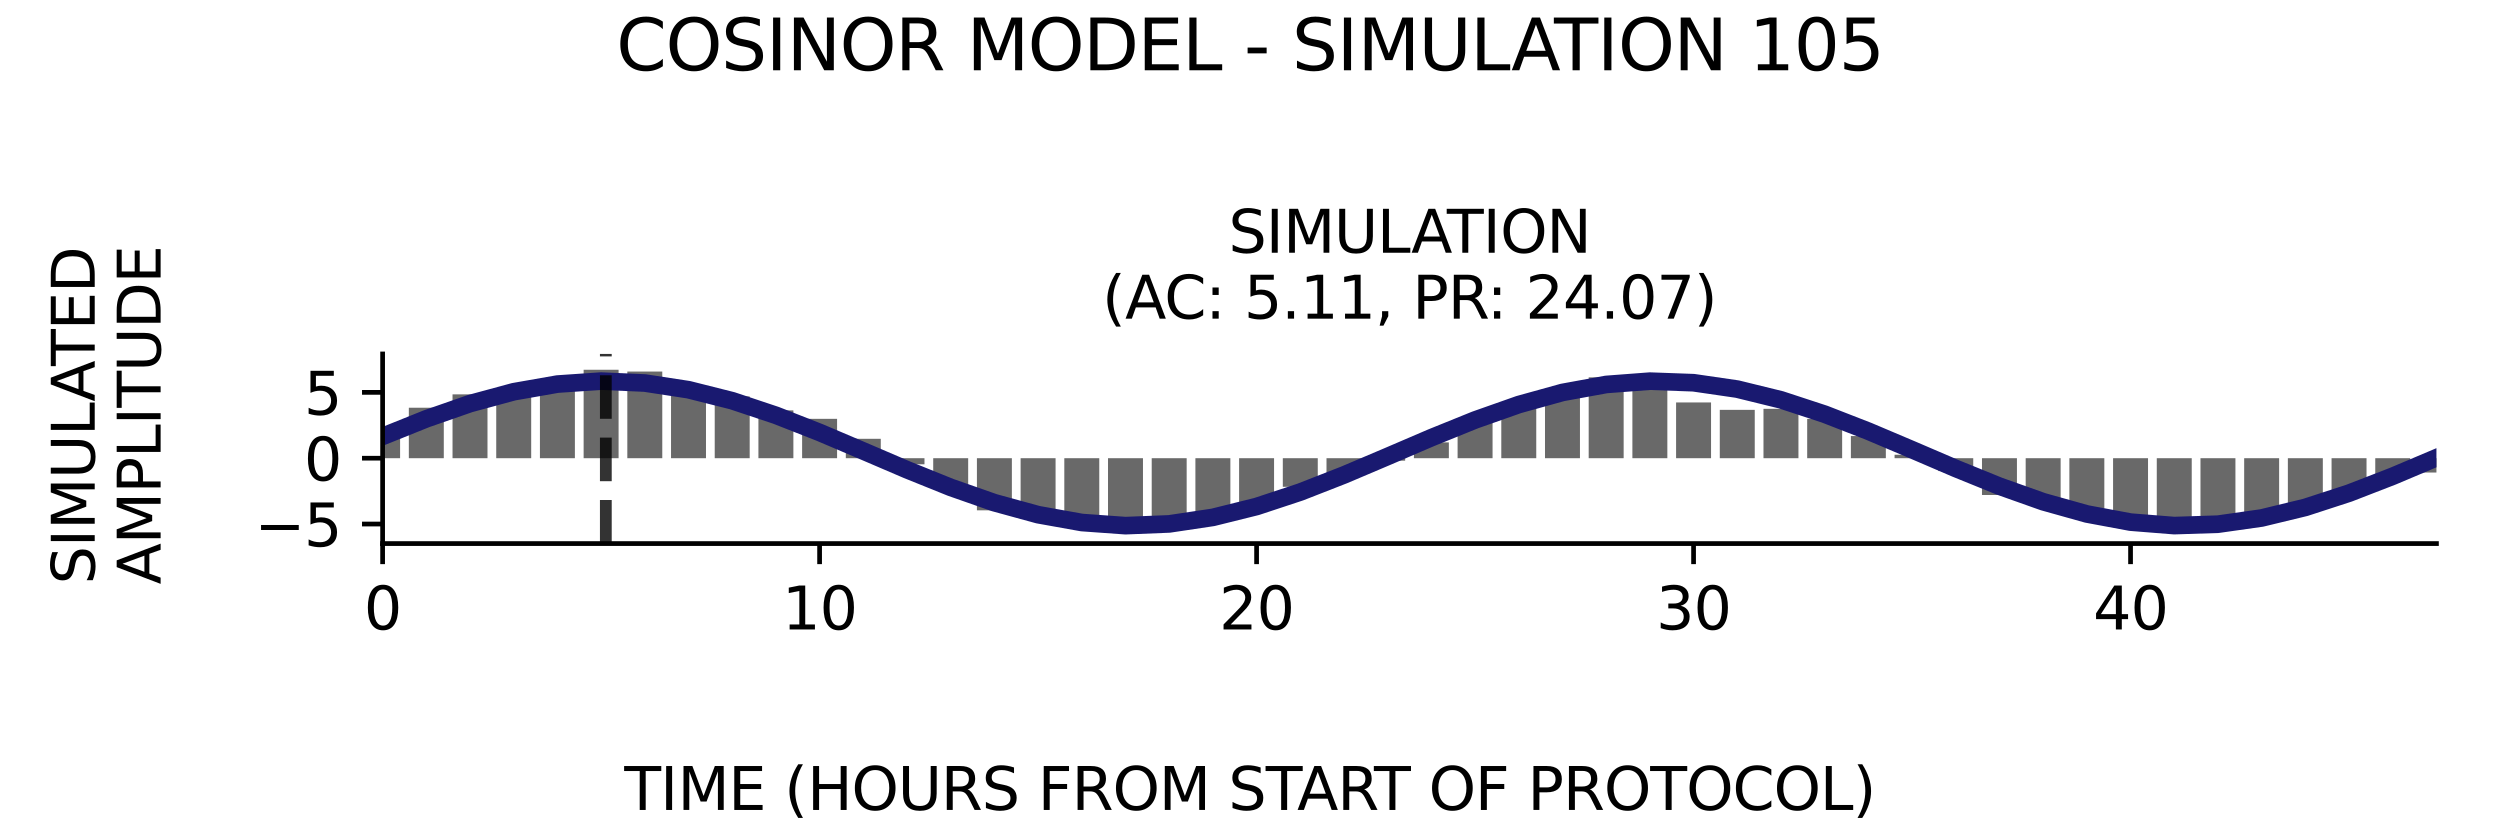 <?xml version="1.0" encoding="utf-8" standalone="no"?>
<!DOCTYPE svg PUBLIC "-//W3C//DTD SVG 1.1//EN"
  "http://www.w3.org/Graphics/SVG/1.1/DTD/svg11.dtd">
<svg xmlns:xlink="http://www.w3.org/1999/xlink" width="424.8pt" height="141.12pt" viewBox="0 0 424.8 141.12" xmlns="http://www.w3.org/2000/svg" version="1.1">
 <defs>
  <style type="text/css">*{stroke-linejoin: round; stroke-linecap: butt}</style>
 </defs>
 <g id="figure_1">
  <g id="patch_1">
   <path d="M 0 141.12 
L 424.8 141.12 
L 424.8 0 
L 0 0 
z
" style="fill: #ffffff"/>
  </g>
  <g id="axes_1">
   <g id="patch_2">
    <path d="M 65.014 92.36 
L 414 92.36 
L 414 60.144 
L 65.014 60.144 
z
" style="fill: #ffffff"/>
   </g>
   <g id="patch_3">
    <path d="M 62.044 77.858 
L 67.984 77.858 
L 67.984 72.973 
L 62.044 72.973 
z
" clip-path="url(#p64b3bedfa1)" style="fill: #696969"/>
   </g>
   <g id="patch_4">
    <path d="M 69.469 77.858 
L 75.409 77.858 
L 75.409 69.281 
L 69.469 69.281 
z
" clip-path="url(#p64b3bedfa1)" style="fill: #696969"/>
   </g>
   <g id="patch_5">
    <path d="M 76.894 77.858 
L 82.835 77.858 
L 82.835 67.01 
L 76.894 67.01 
z
" clip-path="url(#p64b3bedfa1)" style="fill: #696969"/>
   </g>
   <g id="patch_6">
    <path d="M 84.32 77.858 
L 90.26 77.858 
L 90.26 67.018 
L 84.32 67.018 
z
" clip-path="url(#p64b3bedfa1)" style="fill: #696969"/>
   </g>
   <g id="patch_7">
    <path d="M 91.745 77.858 
L 97.685 77.858 
L 97.685 65.819 
L 91.745 65.819 
z
" clip-path="url(#p64b3bedfa1)" style="fill: #696969"/>
   </g>
   <g id="patch_8">
    <path d="M 99.17 77.858 
L 105.11 77.858 
L 105.11 62.829 
L 99.17 62.829 
z
" clip-path="url(#p64b3bedfa1)" style="fill: #696969"/>
   </g>
   <g id="patch_9">
    <path d="M 106.595 77.858 
L 112.535 77.858 
L 112.535 63.134 
L 106.595 63.134 
z
" clip-path="url(#p64b3bedfa1)" style="fill: #696969"/>
   </g>
   <g id="patch_10">
    <path d="M 114.021 77.858 
L 119.961 77.858 
L 119.961 65.473 
L 114.021 65.473 
z
" clip-path="url(#p64b3bedfa1)" style="fill: #696969"/>
   </g>
   <g id="patch_11">
    <path d="M 121.446 77.858 
L 127.386 77.858 
L 127.386 67.36 
L 121.446 67.36 
z
" clip-path="url(#p64b3bedfa1)" style="fill: #696969"/>
   </g>
   <g id="patch_12">
    <path d="M 128.871 77.858 
L 134.811 77.858 
L 134.811 69.731 
L 128.871 69.731 
z
" clip-path="url(#p64b3bedfa1)" style="fill: #696969"/>
   </g>
   <g id="patch_13">
    <path d="M 136.296 77.858 
L 142.236 77.858 
L 142.236 71.168 
L 136.296 71.168 
z
" clip-path="url(#p64b3bedfa1)" style="fill: #696969"/>
   </g>
   <g id="patch_14">
    <path d="M 143.721 77.858 
L 149.662 77.858 
L 149.662 74.561 
L 143.721 74.561 
z
" clip-path="url(#p64b3bedfa1)" style="fill: #696969"/>
   </g>
   <g id="patch_15">
    <path d="M 151.147 77.858 
L 157.087 77.858 
L 157.087 78.893 
L 151.147 78.893 
z
" clip-path="url(#p64b3bedfa1)" style="fill: #696969"/>
   </g>
   <g id="patch_16">
    <path d="M 158.572 77.858 
L 164.512 77.858 
L 164.512 83.001 
L 158.572 83.001 
z
" clip-path="url(#p64b3bedfa1)" style="fill: #696969"/>
   </g>
   <g id="patch_17">
    <path d="M 165.997 77.858 
L 171.937 77.858 
L 171.937 86.715 
L 165.997 86.715 
z
" clip-path="url(#p64b3bedfa1)" style="fill: #696969"/>
   </g>
   <g id="patch_18">
    <path d="M 173.422 77.858 
L 179.363 77.858 
L 179.363 88.174 
L 173.422 88.174 
z
" clip-path="url(#p64b3bedfa1)" style="fill: #696969"/>
   </g>
   <g id="patch_19">
    <path d="M 180.848 77.858 
L 186.788 77.858 
L 186.788 88.594 
L 180.848 88.594 
z
" clip-path="url(#p64b3bedfa1)" style="fill: #696969"/>
   </g>
   <g id="patch_20">
    <path d="M 188.273 77.858 
L 194.213 77.858 
L 194.213 89.077 
L 188.273 89.077 
z
" clip-path="url(#p64b3bedfa1)" style="fill: #696969"/>
   </g>
   <g id="patch_21">
    <path d="M 195.698 77.858 
L 201.638 77.858 
L 201.638 88.402 
L 195.698 88.402 
z
" clip-path="url(#p64b3bedfa1)" style="fill: #696969"/>
   </g>
   <g id="patch_22">
    <path d="M 203.123 77.858 
L 209.064 77.858 
L 209.064 87.733 
L 203.123 87.733 
z
" clip-path="url(#p64b3bedfa1)" style="fill: #696969"/>
   </g>
   <g id="patch_23">
    <path d="M 210.549 77.858 
L 216.489 77.858 
L 216.489 85.688 
L 210.549 85.688 
z
" clip-path="url(#p64b3bedfa1)" style="fill: #696969"/>
   </g>
   <g id="patch_24">
    <path d="M 217.974 77.858 
L 223.914 77.858 
L 223.914 82.718 
L 217.974 82.718 
z
" clip-path="url(#p64b3bedfa1)" style="fill: #696969"/>
   </g>
   <g id="patch_25">
    <path d="M 225.399 77.858 
L 231.339 77.858 
L 231.339 80.885 
L 225.399 80.885 
z
" clip-path="url(#p64b3bedfa1)" style="fill: #696969"/>
   </g>
   <g id="patch_26">
    <path d="M 232.824 77.858 
L 238.764 77.858 
L 238.764 78.277 
L 232.824 78.277 
z
" clip-path="url(#p64b3bedfa1)" style="fill: #696969"/>
   </g>
   <g id="patch_27">
    <path d="M 240.25 77.858 
L 246.19 77.858 
L 246.19 75.169 
L 240.25 75.169 
z
" clip-path="url(#p64b3bedfa1)" style="fill: #696969"/>
   </g>
   <g id="patch_28">
    <path d="M 247.675 77.858 
L 253.615 77.858 
L 253.615 71.699 
L 247.675 71.699 
z
" clip-path="url(#p64b3bedfa1)" style="fill: #696969"/>
   </g>
   <g id="patch_29">
    <path d="M 255.1 77.858 
L 261.04 77.858 
L 261.04 68.555 
L 255.1 68.555 
z
" clip-path="url(#p64b3bedfa1)" style="fill: #696969"/>
   </g>
   <g id="patch_30">
    <path d="M 262.525 77.858 
L 268.465 77.858 
L 268.465 66.295 
L 262.525 66.295 
z
" clip-path="url(#p64b3bedfa1)" style="fill: #696969"/>
   </g>
   <g id="patch_31">
    <path d="M 269.95 77.858 
L 275.891 77.858 
L 275.891 64.119 
L 269.95 64.119 
z
" clip-path="url(#p64b3bedfa1)" style="fill: #696969"/>
   </g>
   <g id="patch_32">
    <path d="M 277.376 77.858 
L 283.316 77.858 
L 283.316 65.324 
L 277.376 65.324 
z
" clip-path="url(#p64b3bedfa1)" style="fill: #696969"/>
   </g>
   <g id="patch_33">
    <path d="M 284.801 77.858 
L 290.741 77.858 
L 290.741 68.384 
L 284.801 68.384 
z
" clip-path="url(#p64b3bedfa1)" style="fill: #696969"/>
   </g>
   <g id="patch_34">
    <path d="M 292.226 77.858 
L 298.166 77.858 
L 298.166 69.642 
L 292.226 69.642 
z
" clip-path="url(#p64b3bedfa1)" style="fill: #696969"/>
   </g>
   <g id="patch_35">
    <path d="M 299.651 77.858 
L 305.592 77.858 
L 305.592 69.467 
L 299.651 69.467 
z
" clip-path="url(#p64b3bedfa1)" style="fill: #696969"/>
   </g>
   <g id="patch_36">
    <path d="M 307.077 77.858 
L 313.017 77.858 
L 313.017 71.178 
L 307.077 71.178 
z
" clip-path="url(#p64b3bedfa1)" style="fill: #696969"/>
   </g>
   <g id="patch_37">
    <path d="M 314.502 77.858 
L 320.442 77.858 
L 320.442 74.095 
L 314.502 74.095 
z
" clip-path="url(#p64b3bedfa1)" style="fill: #696969"/>
   </g>
   <g id="patch_38">
    <path d="M 321.927 77.858 
L 327.867 77.858 
L 327.867 77.269 
L 321.927 77.269 
z
" clip-path="url(#p64b3bedfa1)" style="fill: #696969"/>
   </g>
   <g id="patch_39">
    <path d="M 329.352 77.858 
L 335.293 77.858 
L 335.293 80.04 
L 329.352 80.04 
z
" clip-path="url(#p64b3bedfa1)" style="fill: #696969"/>
   </g>
   <g id="patch_40">
    <path d="M 336.778 77.858 
L 342.718 77.858 
L 342.718 84.108 
L 336.778 84.108 
z
" clip-path="url(#p64b3bedfa1)" style="fill: #696969"/>
   </g>
   <g id="patch_41">
    <path d="M 344.203 77.858 
L 350.143 77.858 
L 350.143 85.233 
L 344.203 85.233 
z
" clip-path="url(#p64b3bedfa1)" style="fill: #696969"/>
   </g>
   <g id="patch_42">
    <path d="M 351.628 77.858 
L 357.568 77.858 
L 357.568 86.447 
L 351.628 86.447 
z
" clip-path="url(#p64b3bedfa1)" style="fill: #696969"/>
   </g>
   <g id="patch_43">
    <path d="M 359.053 77.858 
L 364.993 77.858 
L 364.993 87.8 
L 359.053 87.8 
z
" clip-path="url(#p64b3bedfa1)" style="fill: #696969"/>
   </g>
   <g id="patch_44">
    <path d="M 366.479 77.858 
L 372.419 77.858 
L 372.419 89.675 
L 366.479 89.675 
z
" clip-path="url(#p64b3bedfa1)" style="fill: #696969"/>
   </g>
   <g id="patch_45">
    <path d="M 373.904 77.858 
L 379.844 77.858 
L 379.844 89.671 
L 373.904 89.671 
z
" clip-path="url(#p64b3bedfa1)" style="fill: #696969"/>
   </g>
   <g id="patch_46">
    <path d="M 381.329 77.858 
L 387.269 77.858 
L 387.269 88.559 
L 381.329 88.559 
z
" clip-path="url(#p64b3bedfa1)" style="fill: #696969"/>
   </g>
   <g id="patch_47">
    <path d="M 388.754 77.858 
L 394.694 77.858 
L 394.694 85.813 
L 388.754 85.813 
z
" clip-path="url(#p64b3bedfa1)" style="fill: #696969"/>
   </g>
   <g id="patch_48">
    <path d="M 396.179 77.858 
L 402.12 77.858 
L 402.12 84.031 
L 396.179 84.031 
z
" clip-path="url(#p64b3bedfa1)" style="fill: #696969"/>
   </g>
   <g id="patch_49">
    <path d="M 403.605 77.858 
L 409.545 77.858 
L 409.545 80.722 
L 403.605 80.722 
z
" clip-path="url(#p64b3bedfa1)" style="fill: #696969"/>
   </g>
   <g id="patch_50">
    <path d="M 411.03 77.858 
L 416.97 77.858 
L 416.97 80.287 
L 411.03 80.287 
z
" clip-path="url(#p64b3bedfa1)" style="fill: #696969"/>
   </g>
   <g id="matplotlib.axis_1">
    <g id="xtick_1">
     <g id="line2d_1">
      <defs>
       <path id="m55d8fb1689" d="M 0 0 
L 0 3.5 
" style="stroke: #000000; stroke-width: 0.8"/>
      </defs>
      <g>
       <use xlink:href="#m55d8fb1689" x="65.014" y="92.36" style="stroke: #000000; stroke-width: 0.8"/>
      </g>
     </g>
     <g id="text_1">
      <!-- 0 -->
      <g transform="translate(61.833 106.958) scale(0.1 -0.1)">
       <defs>
        <path id="DejaVuSans-30" d="M 2034 4250 
Q 1547 4250 1301 3770 
Q 1056 3291 1056 2328 
Q 1056 1369 1301 889 
Q 1547 409 2034 409 
Q 2525 409 2770 889 
Q 3016 1369 3016 2328 
Q 3016 3291 2770 3770 
Q 2525 4250 2034 4250 
z
M 2034 4750 
Q 2819 4750 3233 4129 
Q 3647 3509 3647 2328 
Q 3647 1150 3233 529 
Q 2819 -91 2034 -91 
Q 1250 -91 836 529 
Q 422 1150 422 2328 
Q 422 3509 836 4129 
Q 1250 4750 2034 4750 
z
" transform="scale(0.016)"/>
       </defs>
       <use xlink:href="#DejaVuSans-30"/>
      </g>
     </g>
    </g>
    <g id="xtick_2">
     <g id="line2d_2">
      <g>
       <use xlink:href="#m55d8fb1689" x="139.266" y="92.36" style="stroke: #000000; stroke-width: 0.8"/>
      </g>
     </g>
     <g id="text_2">
      <!-- 10 -->
      <g transform="translate(132.904 106.958) scale(0.1 -0.1)">
       <defs>
        <path id="DejaVuSans-31" d="M 794 531 
L 1825 531 
L 1825 4091 
L 703 3866 
L 703 4441 
L 1819 4666 
L 2450 4666 
L 2450 531 
L 3481 531 
L 3481 0 
L 794 0 
L 794 531 
z
" transform="scale(0.016)"/>
       </defs>
       <use xlink:href="#DejaVuSans-31"/>
       <use xlink:href="#DejaVuSans-30" x="63.623"/>
      </g>
     </g>
    </g>
    <g id="xtick_3">
     <g id="line2d_3">
      <g>
       <use xlink:href="#m55d8fb1689" x="213.519" y="92.36" style="stroke: #000000; stroke-width: 0.8"/>
      </g>
     </g>
     <g id="text_3">
      <!-- 20 -->
      <g transform="translate(207.156 106.958) scale(0.1 -0.1)">
       <defs>
        <path id="DejaVuSans-32" d="M 1228 531 
L 3431 531 
L 3431 0 
L 469 0 
L 469 531 
Q 828 903 1448 1529 
Q 2069 2156 2228 2338 
Q 2531 2678 2651 2914 
Q 2772 3150 2772 3378 
Q 2772 3750 2511 3984 
Q 2250 4219 1831 4219 
Q 1534 4219 1204 4116 
Q 875 4013 500 3803 
L 500 4441 
Q 881 4594 1212 4672 
Q 1544 4750 1819 4750 
Q 2544 4750 2975 4387 
Q 3406 4025 3406 3419 
Q 3406 3131 3298 2873 
Q 3191 2616 2906 2266 
Q 2828 2175 2409 1742 
Q 1991 1309 1228 531 
z
" transform="scale(0.016)"/>
       </defs>
       <use xlink:href="#DejaVuSans-32"/>
       <use xlink:href="#DejaVuSans-30" x="63.623"/>
      </g>
     </g>
    </g>
    <g id="xtick_4">
     <g id="line2d_4">
      <g>
       <use xlink:href="#m55d8fb1689" x="287.771" y="92.36" style="stroke: #000000; stroke-width: 0.8"/>
      </g>
     </g>
     <g id="text_4">
      <!-- 30 -->
      <g transform="translate(281.409 106.958) scale(0.1 -0.1)">
       <defs>
        <path id="DejaVuSans-33" d="M 2597 2516 
Q 3050 2419 3304 2112 
Q 3559 1806 3559 1356 
Q 3559 666 3084 287 
Q 2609 -91 1734 -91 
Q 1441 -91 1130 -33 
Q 819 25 488 141 
L 488 750 
Q 750 597 1062 519 
Q 1375 441 1716 441 
Q 2309 441 2620 675 
Q 2931 909 2931 1356 
Q 2931 1769 2642 2001 
Q 2353 2234 1838 2234 
L 1294 2234 
L 1294 2753 
L 1863 2753 
Q 2328 2753 2575 2939 
Q 2822 3125 2822 3475 
Q 2822 3834 2567 4026 
Q 2313 4219 1838 4219 
Q 1578 4219 1281 4162 
Q 984 4106 628 3988 
L 628 4550 
Q 988 4650 1302 4700 
Q 1616 4750 1894 4750 
Q 2613 4750 3031 4423 
Q 3450 4097 3450 3541 
Q 3450 3153 3228 2886 
Q 3006 2619 2597 2516 
z
" transform="scale(0.016)"/>
       </defs>
       <use xlink:href="#DejaVuSans-33"/>
       <use xlink:href="#DejaVuSans-30" x="63.623"/>
      </g>
     </g>
    </g>
    <g id="xtick_5">
     <g id="line2d_5">
      <g>
       <use xlink:href="#m55d8fb1689" x="362.023" y="92.36" style="stroke: #000000; stroke-width: 0.8"/>
      </g>
     </g>
     <g id="text_5">
      <!-- 40 -->
      <g transform="translate(355.661 106.958) scale(0.1 -0.1)">
       <defs>
        <path id="DejaVuSans-34" d="M 2419 4116 
L 825 1625 
L 2419 1625 
L 2419 4116 
z
M 2253 4666 
L 3047 4666 
L 3047 1625 
L 3713 1625 
L 3713 1100 
L 3047 1100 
L 3047 0 
L 2419 0 
L 2419 1100 
L 313 1100 
L 313 1709 
L 2253 4666 
z
" transform="scale(0.016)"/>
       </defs>
       <use xlink:href="#DejaVuSans-34"/>
       <use xlink:href="#DejaVuSans-30" x="63.623"/>
      </g>
     </g>
    </g>
   </g>
   <g id="matplotlib.axis_2">
    <g id="ytick_1">
     <g id="line2d_6">
      <defs>
       <path id="m857f802281" d="M 0 0 
L -3.5 0 
" style="stroke: #000000; stroke-width: 0.8"/>
      </defs>
      <g>
       <use xlink:href="#m857f802281" x="65.014" y="89.042" style="stroke: #000000; stroke-width: 0.8"/>
      </g>
     </g>
     <g id="text_6">
      <!-- −5 -->
      <g transform="translate(43.272 92.841) scale(0.1 -0.1)">
       <defs>
        <path id="DejaVuSans-2212" d="M 678 2272 
L 4684 2272 
L 4684 1741 
L 678 1741 
L 678 2272 
z
" transform="scale(0.016)"/>
        <path id="DejaVuSans-35" d="M 691 4666 
L 3169 4666 
L 3169 4134 
L 1269 4134 
L 1269 2991 
Q 1406 3038 1543 3061 
Q 1681 3084 1819 3084 
Q 2600 3084 3056 2656 
Q 3513 2228 3513 1497 
Q 3513 744 3044 326 
Q 2575 -91 1722 -91 
Q 1428 -91 1123 -41 
Q 819 9 494 109 
L 494 744 
Q 775 591 1075 516 
Q 1375 441 1709 441 
Q 2250 441 2565 725 
Q 2881 1009 2881 1497 
Q 2881 1984 2565 2268 
Q 2250 2553 1709 2553 
Q 1456 2553 1204 2497 
Q 953 2441 691 2322 
L 691 4666 
z
" transform="scale(0.016)"/>
       </defs>
       <use xlink:href="#DejaVuSans-2212"/>
       <use xlink:href="#DejaVuSans-35" x="83.789"/>
      </g>
     </g>
    </g>
    <g id="ytick_2">
     <g id="line2d_7">
      <g>
       <use xlink:href="#m857f802281" x="65.014" y="77.858" style="stroke: #000000; stroke-width: 0.8"/>
      </g>
     </g>
     <g id="text_7">
      <!-- 0 -->
      <g transform="translate(51.651 81.657) scale(0.1 -0.1)">
       <use xlink:href="#DejaVuSans-30"/>
      </g>
     </g>
    </g>
    <g id="ytick_3">
     <g id="line2d_8">
      <g>
       <use xlink:href="#m857f802281" x="65.014" y="66.674" style="stroke: #000000; stroke-width: 0.8"/>
      </g>
     </g>
     <g id="text_8">
      <!-- 5 -->
      <g transform="translate(51.651 70.473) scale(0.1 -0.1)">
       <use xlink:href="#DejaVuSans-35"/>
      </g>
     </g>
    </g>
   </g>
   <g id="line2d_9">
    <path d="M 65.014 74.15 
L 72.439 71.166 
L 79.864 68.579 
L 87.29 66.566 
L 94.715 65.263 
L 102.14 64.757 
L 109.565 65.084 
L 116.991 66.221 
L 124.416 68.091 
L 131.841 70.567 
L 139.266 73.482 
L 146.692 76.638 
L 154.117 79.821 
L 161.542 82.816 
L 168.967 85.419 
L 176.393 87.455 
L 183.818 88.785 
L 191.243 89.319 
L 198.668 89.022 
L 206.093 87.912 
L 213.519 86.066 
L 220.944 83.609 
L 228.369 80.706 
L 235.794 77.555 
L 243.22 74.369 
L 250.645 71.364 
L 258.07 68.744 
L 265.495 66.685 
L 272.921 65.329 
L 280.346 64.766 
L 287.771 65.034 
L 295.196 66.116 
L 302.621 67.939 
L 310.047 70.377 
L 317.472 73.268 
L 324.897 76.414 
L 332.322 79.602 
L 339.748 82.617 
L 347.173 85.254 
L 354.598 87.334 
L 362.023 88.717 
L 369.449 89.309 
L 376.874 89.07 
L 384.299 88.015 
L 391.724 86.217 
L 399.15 83.797 
L 406.575 80.92 
L 414 77.779 
" clip-path="url(#p64b3bedfa1)" style="fill: none; stroke: #191970; stroke-width: 3; stroke-linecap: square"/>
   </g>
   <g id="line2d_10">
    <path d="M 102.942 92.36 
L 102.942 60.144 
" clip-path="url(#p64b3bedfa1)" style="fill: none; stroke-dasharray: 7.4,3.2; stroke-dashoffset: 0; stroke: #000000; stroke-opacity: 0.8; stroke-width: 2"/>
   </g>
   <g id="patch_51">
    <path d="M 65.014 92.36 
L 65.014 60.144 
" style="fill: none; stroke: #000000; stroke-width: 0.8; stroke-linejoin: miter; stroke-linecap: square"/>
   </g>
   <g id="patch_52">
    <path d="M 65.014 92.36 
L 414 92.36 
" style="fill: none; stroke: #000000; stroke-width: 0.8; stroke-linejoin: miter; stroke-linecap: square"/>
   </g>
   <g id="text_9">
    <!-- SIMULATION -->
    <g transform="translate(208.748 42.946) scale(0.1 -0.1)">
     <defs>
      <path id="DejaVuSans-53" d="M 3425 4513 
L 3425 3897 
Q 3066 4069 2747 4153 
Q 2428 4238 2131 4238 
Q 1616 4238 1336 4038 
Q 1056 3838 1056 3469 
Q 1056 3159 1242 3001 
Q 1428 2844 1947 2747 
L 2328 2669 
Q 3034 2534 3370 2195 
Q 3706 1856 3706 1288 
Q 3706 609 3251 259 
Q 2797 -91 1919 -91 
Q 1588 -91 1214 -16 
Q 841 59 441 206 
L 441 856 
Q 825 641 1194 531 
Q 1563 422 1919 422 
Q 2459 422 2753 634 
Q 3047 847 3047 1241 
Q 3047 1584 2836 1778 
Q 2625 1972 2144 2069 
L 1759 2144 
Q 1053 2284 737 2584 
Q 422 2884 422 3419 
Q 422 4038 858 4394 
Q 1294 4750 2059 4750 
Q 2388 4750 2728 4690 
Q 3069 4631 3425 4513 
z
" transform="scale(0.016)"/>
      <path id="DejaVuSans-49" d="M 628 4666 
L 1259 4666 
L 1259 0 
L 628 0 
L 628 4666 
z
" transform="scale(0.016)"/>
      <path id="DejaVuSans-4d" d="M 628 4666 
L 1569 4666 
L 2759 1491 
L 3956 4666 
L 4897 4666 
L 4897 0 
L 4281 0 
L 4281 4097 
L 3078 897 
L 2444 897 
L 1241 4097 
L 1241 0 
L 628 0 
L 628 4666 
z
" transform="scale(0.016)"/>
      <path id="DejaVuSans-55" d="M 556 4666 
L 1191 4666 
L 1191 1831 
Q 1191 1081 1462 751 
Q 1734 422 2344 422 
Q 2950 422 3222 751 
Q 3494 1081 3494 1831 
L 3494 4666 
L 4128 4666 
L 4128 1753 
Q 4128 841 3676 375 
Q 3225 -91 2344 -91 
Q 1459 -91 1007 375 
Q 556 841 556 1753 
L 556 4666 
z
" transform="scale(0.016)"/>
      <path id="DejaVuSans-4c" d="M 628 4666 
L 1259 4666 
L 1259 531 
L 3531 531 
L 3531 0 
L 628 0 
L 628 4666 
z
" transform="scale(0.016)"/>
      <path id="DejaVuSans-41" d="M 2188 4044 
L 1331 1722 
L 3047 1722 
L 2188 4044 
z
M 1831 4666 
L 2547 4666 
L 4325 0 
L 3669 0 
L 3244 1197 
L 1141 1197 
L 716 0 
L 50 0 
L 1831 4666 
z
" transform="scale(0.016)"/>
      <path id="DejaVuSans-54" d="M -19 4666 
L 3928 4666 
L 3928 4134 
L 2272 4134 
L 2272 0 
L 1638 0 
L 1638 4134 
L -19 4134 
L -19 4666 
z
" transform="scale(0.016)"/>
      <path id="DejaVuSans-4f" d="M 2522 4238 
Q 1834 4238 1429 3725 
Q 1025 3213 1025 2328 
Q 1025 1447 1429 934 
Q 1834 422 2522 422 
Q 3209 422 3611 934 
Q 4013 1447 4013 2328 
Q 4013 3213 3611 3725 
Q 3209 4238 2522 4238 
z
M 2522 4750 
Q 3503 4750 4090 4092 
Q 4678 3434 4678 2328 
Q 4678 1225 4090 567 
Q 3503 -91 2522 -91 
Q 1538 -91 948 565 
Q 359 1222 359 2328 
Q 359 3434 948 4092 
Q 1538 4750 2522 4750 
z
" transform="scale(0.016)"/>
      <path id="DejaVuSans-4e" d="M 628 4666 
L 1478 4666 
L 3547 763 
L 3547 4666 
L 4159 4666 
L 4159 0 
L 3309 0 
L 1241 3903 
L 1241 0 
L 628 0 
L 628 4666 
z
" transform="scale(0.016)"/>
     </defs>
     <use xlink:href="#DejaVuSans-53"/>
     <use xlink:href="#DejaVuSans-49" x="63.477"/>
     <use xlink:href="#DejaVuSans-4d" x="92.969"/>
     <use xlink:href="#DejaVuSans-55" x="179.248"/>
     <use xlink:href="#DejaVuSans-4c" x="252.441"/>
     <use xlink:href="#DejaVuSans-41" x="310.404"/>
     <use xlink:href="#DejaVuSans-54" x="371.062"/>
     <use xlink:href="#DejaVuSans-49" x="432.146"/>
     <use xlink:href="#DejaVuSans-4f" x="461.639"/>
     <use xlink:href="#DejaVuSans-4e" x="540.35"/>
    </g>
    <!-- (AC: 5.11, PR: 24.07) -->
    <g transform="translate(187.277 54.144) scale(0.1 -0.1)">
     <defs>
      <path id="DejaVuSans-28" d="M 1984 4856 
Q 1566 4138 1362 3434 
Q 1159 2731 1159 2009 
Q 1159 1288 1364 580 
Q 1569 -128 1984 -844 
L 1484 -844 
Q 1016 -109 783 600 
Q 550 1309 550 2009 
Q 550 2706 781 3412 
Q 1013 4119 1484 4856 
L 1984 4856 
z
" transform="scale(0.016)"/>
      <path id="DejaVuSans-43" d="M 4122 4306 
L 4122 3641 
Q 3803 3938 3442 4084 
Q 3081 4231 2675 4231 
Q 1875 4231 1450 3742 
Q 1025 3253 1025 2328 
Q 1025 1406 1450 917 
Q 1875 428 2675 428 
Q 3081 428 3442 575 
Q 3803 722 4122 1019 
L 4122 359 
Q 3791 134 3420 21 
Q 3050 -91 2638 -91 
Q 1578 -91 968 557 
Q 359 1206 359 2328 
Q 359 3453 968 4101 
Q 1578 4750 2638 4750 
Q 3056 4750 3426 4639 
Q 3797 4528 4122 4306 
z
" transform="scale(0.016)"/>
      <path id="DejaVuSans-3a" d="M 750 794 
L 1409 794 
L 1409 0 
L 750 0 
L 750 794 
z
M 750 3309 
L 1409 3309 
L 1409 2516 
L 750 2516 
L 750 3309 
z
" transform="scale(0.016)"/>
      <path id="DejaVuSans-20" transform="scale(0.016)"/>
      <path id="DejaVuSans-2e" d="M 684 794 
L 1344 794 
L 1344 0 
L 684 0 
L 684 794 
z
" transform="scale(0.016)"/>
      <path id="DejaVuSans-2c" d="M 750 794 
L 1409 794 
L 1409 256 
L 897 -744 
L 494 -744 
L 750 256 
L 750 794 
z
" transform="scale(0.016)"/>
      <path id="DejaVuSans-50" d="M 1259 4147 
L 1259 2394 
L 2053 2394 
Q 2494 2394 2734 2622 
Q 2975 2850 2975 3272 
Q 2975 3691 2734 3919 
Q 2494 4147 2053 4147 
L 1259 4147 
z
M 628 4666 
L 2053 4666 
Q 2838 4666 3239 4311 
Q 3641 3956 3641 3272 
Q 3641 2581 3239 2228 
Q 2838 1875 2053 1875 
L 1259 1875 
L 1259 0 
L 628 0 
L 628 4666 
z
" transform="scale(0.016)"/>
      <path id="DejaVuSans-52" d="M 2841 2188 
Q 3044 2119 3236 1894 
Q 3428 1669 3622 1275 
L 4263 0 
L 3584 0 
L 2988 1197 
Q 2756 1666 2539 1819 
Q 2322 1972 1947 1972 
L 1259 1972 
L 1259 0 
L 628 0 
L 628 4666 
L 2053 4666 
Q 2853 4666 3247 4331 
Q 3641 3997 3641 3322 
Q 3641 2881 3436 2590 
Q 3231 2300 2841 2188 
z
M 1259 4147 
L 1259 2491 
L 2053 2491 
Q 2509 2491 2742 2702 
Q 2975 2913 2975 3322 
Q 2975 3731 2742 3939 
Q 2509 4147 2053 4147 
L 1259 4147 
z
" transform="scale(0.016)"/>
      <path id="DejaVuSans-37" d="M 525 4666 
L 3525 4666 
L 3525 4397 
L 1831 0 
L 1172 0 
L 2766 4134 
L 525 4134 
L 525 4666 
z
" transform="scale(0.016)"/>
      <path id="DejaVuSans-29" d="M 513 4856 
L 1013 4856 
Q 1481 4119 1714 3412 
Q 1947 2706 1947 2009 
Q 1947 1309 1714 600 
Q 1481 -109 1013 -844 
L 513 -844 
Q 928 -128 1133 580 
Q 1338 1288 1338 2009 
Q 1338 2731 1133 3434 
Q 928 4138 513 4856 
z
" transform="scale(0.016)"/>
     </defs>
     <use xlink:href="#DejaVuSans-28"/>
     <use xlink:href="#DejaVuSans-41" x="39.014"/>
     <use xlink:href="#DejaVuSans-43" x="105.672"/>
     <use xlink:href="#DejaVuSans-3a" x="175.496"/>
     <use xlink:href="#DejaVuSans-20" x="209.188"/>
     <use xlink:href="#DejaVuSans-35" x="240.975"/>
     <use xlink:href="#DejaVuSans-2e" x="304.598"/>
     <use xlink:href="#DejaVuSans-31" x="336.385"/>
     <use xlink:href="#DejaVuSans-31" x="400.008"/>
     <use xlink:href="#DejaVuSans-2c" x="463.631"/>
     <use xlink:href="#DejaVuSans-20" x="495.418"/>
     <use xlink:href="#DejaVuSans-50" x="527.205"/>
     <use xlink:href="#DejaVuSans-52" x="587.508"/>
     <use xlink:href="#DejaVuSans-3a" x="653.865"/>
     <use xlink:href="#DejaVuSans-20" x="687.557"/>
     <use xlink:href="#DejaVuSans-32" x="719.344"/>
     <use xlink:href="#DejaVuSans-34" x="782.967"/>
     <use xlink:href="#DejaVuSans-2e" x="846.59"/>
     <use xlink:href="#DejaVuSans-30" x="878.377"/>
     <use xlink:href="#DejaVuSans-37" x="942"/>
     <use xlink:href="#DejaVuSans-29" x="1005.623"/>
    </g>
   </g>
  </g>
  <g id="text_10">
   <!-- COSINOR MODEL - SIMULATION 105 -->
   <g transform="translate(104.717 11.941) scale(0.12 -0.12)">
    <defs>
     <path id="DejaVuSans-44" d="M 1259 4147 
L 1259 519 
L 2022 519 
Q 2988 519 3436 956 
Q 3884 1394 3884 2338 
Q 3884 3275 3436 3711 
Q 2988 4147 2022 4147 
L 1259 4147 
z
M 628 4666 
L 1925 4666 
Q 3281 4666 3915 4102 
Q 4550 3538 4550 2338 
Q 4550 1131 3912 565 
Q 3275 0 1925 0 
L 628 0 
L 628 4666 
z
" transform="scale(0.016)"/>
     <path id="DejaVuSans-45" d="M 628 4666 
L 3578 4666 
L 3578 4134 
L 1259 4134 
L 1259 2753 
L 3481 2753 
L 3481 2222 
L 1259 2222 
L 1259 531 
L 3634 531 
L 3634 0 
L 628 0 
L 628 4666 
z
" transform="scale(0.016)"/>
     <path id="DejaVuSans-2d" d="M 313 2009 
L 1997 2009 
L 1997 1497 
L 313 1497 
L 313 2009 
z
" transform="scale(0.016)"/>
    </defs>
    <use xlink:href="#DejaVuSans-43"/>
    <use xlink:href="#DejaVuSans-4f" x="69.824"/>
    <use xlink:href="#DejaVuSans-53" x="148.535"/>
    <use xlink:href="#DejaVuSans-49" x="212.012"/>
    <use xlink:href="#DejaVuSans-4e" x="241.504"/>
    <use xlink:href="#DejaVuSans-4f" x="316.309"/>
    <use xlink:href="#DejaVuSans-52" x="395.02"/>
    <use xlink:href="#DejaVuSans-20" x="464.502"/>
    <use xlink:href="#DejaVuSans-4d" x="496.289"/>
    <use xlink:href="#DejaVuSans-4f" x="582.568"/>
    <use xlink:href="#DejaVuSans-44" x="661.279"/>
    <use xlink:href="#DejaVuSans-45" x="738.281"/>
    <use xlink:href="#DejaVuSans-4c" x="801.465"/>
    <use xlink:href="#DejaVuSans-20" x="857.178"/>
    <use xlink:href="#DejaVuSans-2d" x="888.965"/>
    <use xlink:href="#DejaVuSans-20" x="925.049"/>
    <use xlink:href="#DejaVuSans-53" x="956.836"/>
    <use xlink:href="#DejaVuSans-49" x="1020.312"/>
    <use xlink:href="#DejaVuSans-4d" x="1049.805"/>
    <use xlink:href="#DejaVuSans-55" x="1136.084"/>
    <use xlink:href="#DejaVuSans-4c" x="1209.277"/>
    <use xlink:href="#DejaVuSans-41" x="1267.24"/>
    <use xlink:href="#DejaVuSans-54" x="1327.898"/>
    <use xlink:href="#DejaVuSans-49" x="1388.982"/>
    <use xlink:href="#DejaVuSans-4f" x="1418.475"/>
    <use xlink:href="#DejaVuSans-4e" x="1497.186"/>
    <use xlink:href="#DejaVuSans-20" x="1571.99"/>
    <use xlink:href="#DejaVuSans-31" x="1603.777"/>
    <use xlink:href="#DejaVuSans-30" x="1667.4"/>
    <use xlink:href="#DejaVuSans-35" x="1731.023"/>
   </g>
  </g>
  <g id="text_11">
   <!-- TIME (HOURS FROM START OF PROTOCOL) -->
   <g transform="translate(106.08 137.629) scale(0.1 -0.1)">
    <defs>
     <path id="DejaVuSans-48" d="M 628 4666 
L 1259 4666 
L 1259 2753 
L 3553 2753 
L 3553 4666 
L 4184 4666 
L 4184 0 
L 3553 0 
L 3553 2222 
L 1259 2222 
L 1259 0 
L 628 0 
L 628 4666 
z
" transform="scale(0.016)"/>
     <path id="DejaVuSans-46" d="M 628 4666 
L 3309 4666 
L 3309 4134 
L 1259 4134 
L 1259 2759 
L 3109 2759 
L 3109 2228 
L 1259 2228 
L 1259 0 
L 628 0 
L 628 4666 
z
" transform="scale(0.016)"/>
    </defs>
    <use xlink:href="#DejaVuSans-54"/>
    <use xlink:href="#DejaVuSans-49" x="61.084"/>
    <use xlink:href="#DejaVuSans-4d" x="90.576"/>
    <use xlink:href="#DejaVuSans-45" x="176.855"/>
    <use xlink:href="#DejaVuSans-20" x="240.039"/>
    <use xlink:href="#DejaVuSans-28" x="271.826"/>
    <use xlink:href="#DejaVuSans-48" x="310.84"/>
    <use xlink:href="#DejaVuSans-4f" x="386.035"/>
    <use xlink:href="#DejaVuSans-55" x="464.746"/>
    <use xlink:href="#DejaVuSans-52" x="537.939"/>
    <use xlink:href="#DejaVuSans-53" x="607.422"/>
    <use xlink:href="#DejaVuSans-20" x="670.898"/>
    <use xlink:href="#DejaVuSans-46" x="702.686"/>
    <use xlink:href="#DejaVuSans-52" x="760.205"/>
    <use xlink:href="#DejaVuSans-4f" x="829.688"/>
    <use xlink:href="#DejaVuSans-4d" x="908.398"/>
    <use xlink:href="#DejaVuSans-20" x="994.678"/>
    <use xlink:href="#DejaVuSans-53" x="1026.465"/>
    <use xlink:href="#DejaVuSans-54" x="1089.941"/>
    <use xlink:href="#DejaVuSans-41" x="1143.275"/>
    <use xlink:href="#DejaVuSans-52" x="1211.684"/>
    <use xlink:href="#DejaVuSans-54" x="1273.916"/>
    <use xlink:href="#DejaVuSans-20" x="1335"/>
    <use xlink:href="#DejaVuSans-4f" x="1366.787"/>
    <use xlink:href="#DejaVuSans-46" x="1445.498"/>
    <use xlink:href="#DejaVuSans-20" x="1503.018"/>
    <use xlink:href="#DejaVuSans-50" x="1534.805"/>
    <use xlink:href="#DejaVuSans-52" x="1595.107"/>
    <use xlink:href="#DejaVuSans-4f" x="1664.59"/>
    <use xlink:href="#DejaVuSans-54" x="1743.301"/>
    <use xlink:href="#DejaVuSans-4f" x="1804.385"/>
    <use xlink:href="#DejaVuSans-43" x="1883.096"/>
    <use xlink:href="#DejaVuSans-4f" x="1952.92"/>
    <use xlink:href="#DejaVuSans-4c" x="2031.631"/>
    <use xlink:href="#DejaVuSans-29" x="2087.344"/>
   </g>
  </g>
  <g id="text_12">
   <!-- SIMULATED -->
   <g transform="translate(16.094 99.293) rotate(-90) scale(0.1 -0.1)">
    <use xlink:href="#DejaVuSans-53"/>
    <use xlink:href="#DejaVuSans-49" x="63.477"/>
    <use xlink:href="#DejaVuSans-4d" x="92.969"/>
    <use xlink:href="#DejaVuSans-55" x="179.248"/>
    <use xlink:href="#DejaVuSans-4c" x="252.441"/>
    <use xlink:href="#DejaVuSans-41" x="310.404"/>
    <use xlink:href="#DejaVuSans-54" x="371.062"/>
    <use xlink:href="#DejaVuSans-45" x="432.146"/>
    <use xlink:href="#DejaVuSans-44" x="495.33"/>
   </g>
   <!-- AMPLITUDE -->
   <g transform="translate(27.292 99.293) rotate(-90) scale(0.1 -0.1)">
    <use xlink:href="#DejaVuSans-41"/>
    <use xlink:href="#DejaVuSans-4d" x="68.408"/>
    <use xlink:href="#DejaVuSans-50" x="154.688"/>
    <use xlink:href="#DejaVuSans-4c" x="214.99"/>
    <use xlink:href="#DejaVuSans-49" x="270.703"/>
    <use xlink:href="#DejaVuSans-54" x="300.195"/>
    <use xlink:href="#DejaVuSans-55" x="361.279"/>
    <use xlink:href="#DejaVuSans-44" x="434.473"/>
    <use xlink:href="#DejaVuSans-45" x="511.475"/>
   </g>
  </g>
 </g>
 <defs>
  <clipPath id="p64b3bedfa1">
   <rect x="65.014" y="60.144" width="348.986" height="32.216"/>
  </clipPath>
 </defs>
</svg>
